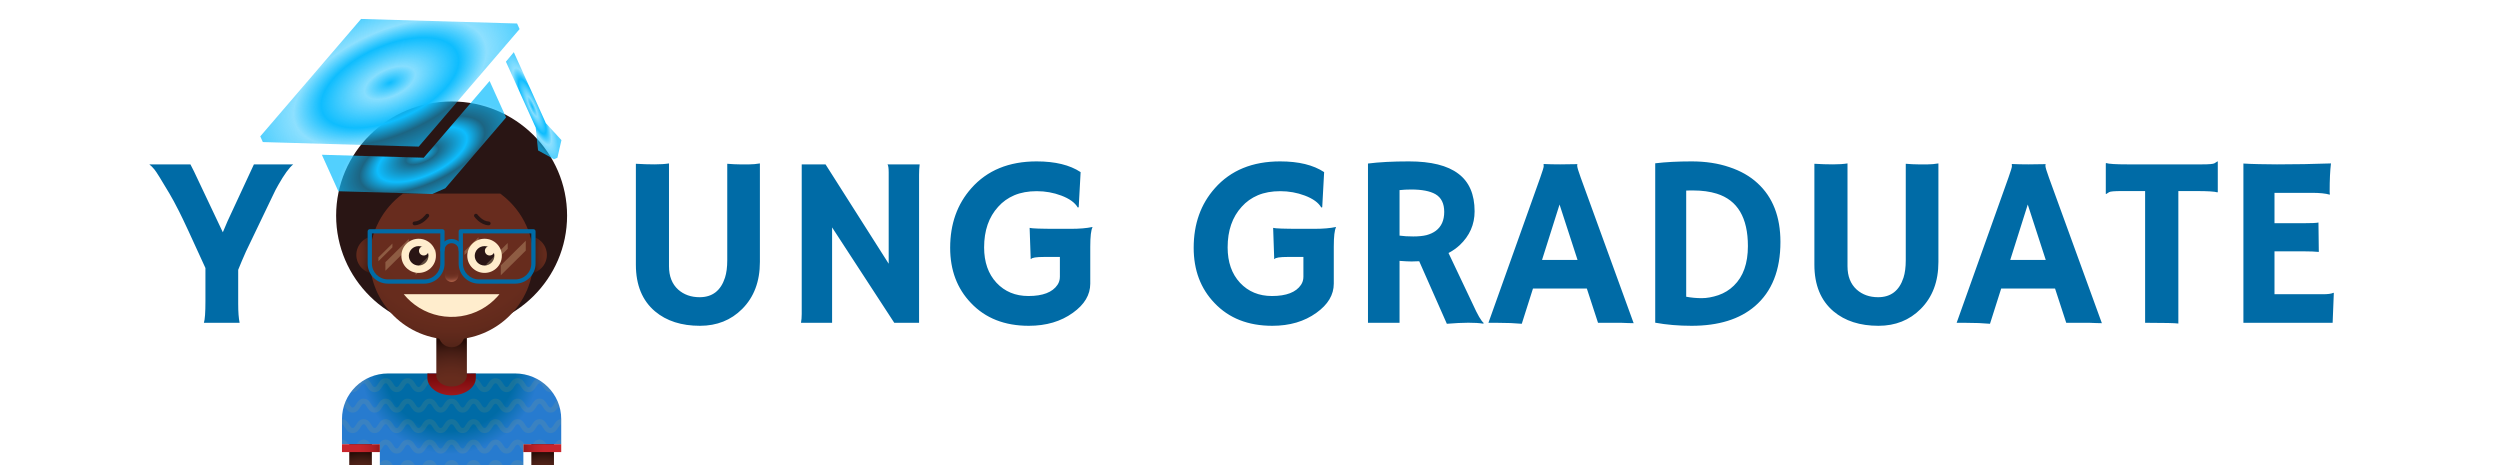 <svg width="666" height="124" viewBox="0 0 666 124" fill="none" xmlns="http://www.w3.org/2000/svg">
<rect x="0" y="0" width="666" height="124" fill="#808080" stroke="none"/>
<g clip-path="url(#clip0)">
<rect width="666" height="124" fill="white"/>
<path d="M147.575 112.789H141.552V133H147.575V112.789Z" fill="url(#paint0_radial)"/>
<path d="M99.064 112.789H93.04V133H99.064V112.789Z" fill="url(#paint1_radial)"/>
<path d="M149.511 118.345V111.64C149.511 104.928 144.007 99.488 137.217 99.488H103.4C96.609 99.488 91.105 104.928 91.105 111.64V118.345H101.192V133H139.424V118.345H149.511Z" fill="url(#paint2_radial)"/>
<g opacity="0.3">
<path opacity="0.3" d="M143.734 117.113C142.772 117.113 142.239 117.76 141.858 118.345H145.609C145.228 117.76 144.695 117.113 143.734 117.113Z" fill="#FFC43E"/>
<path opacity="0.3" d="M91.106 117.115V118.345H92.901C92.531 117.776 92.017 117.15 91.106 117.115Z" fill="#FFC43E"/>
<path opacity="0.3" d="M137.877 122.567C136.762 122.567 136.223 123.437 135.83 124.073C135.46 124.67 135.265 124.932 134.949 124.932C134.633 124.932 134.438 124.67 134.068 124.073C133.674 123.437 133.136 122.567 132.02 122.567C130.905 122.567 130.366 123.437 129.973 124.073C129.603 124.67 129.408 124.932 129.092 124.932C128.776 124.932 128.581 124.67 128.211 124.073C127.818 123.437 127.279 122.567 126.164 122.567C125.049 122.567 124.51 123.437 124.116 124.073C123.746 124.67 123.551 124.932 123.235 124.932C122.919 124.932 122.724 124.67 122.354 124.073C121.961 123.437 121.422 122.567 120.307 122.567C119.192 122.567 118.653 123.437 118.26 124.073C117.89 124.67 117.695 124.932 117.379 124.932C117.063 124.932 116.868 124.67 116.498 124.073C116.105 123.437 115.566 122.567 114.451 122.567C113.335 122.567 112.797 123.437 112.403 124.073C112.034 124.67 111.838 124.932 111.523 124.932C111.207 124.932 111.012 124.67 110.642 124.073C110.248 123.437 109.71 122.567 108.594 122.567C107.479 122.567 106.941 123.437 106.547 124.073C106.177 124.67 105.982 124.932 105.666 124.932C105.351 124.932 105.155 124.67 104.786 124.073C104.392 123.437 103.853 122.567 102.738 122.567C102.024 122.567 101.547 122.924 101.192 123.347V125.684C101.471 125.402 101.679 125.066 101.857 124.778C102.227 124.18 102.422 123.919 102.738 123.919C103.054 123.919 103.249 124.18 103.619 124.778C104.012 125.414 104.551 126.284 105.666 126.284C106.782 126.284 107.32 125.414 107.714 124.778C108.084 124.18 108.279 123.919 108.594 123.919C108.91 123.919 109.106 124.18 109.475 124.778C109.869 125.414 110.407 126.284 111.523 126.284C112.638 126.284 113.177 125.414 113.57 124.778C113.94 124.18 114.135 123.919 114.451 123.919C114.767 123.919 114.962 124.18 115.332 124.778C115.725 125.414 116.264 126.284 117.379 126.284C118.494 126.284 119.033 125.414 119.426 124.778C119.796 124.18 119.991 123.919 120.307 123.919C120.623 123.919 120.818 124.18 121.188 124.778C121.581 125.414 122.12 126.284 123.235 126.284C124.351 126.284 124.889 125.414 125.283 124.778C125.653 124.181 125.848 123.919 126.164 123.919C126.48 123.919 126.675 124.18 127.045 124.778C127.438 125.414 127.977 126.284 129.092 126.284C130.207 126.284 130.746 125.414 131.14 124.778C131.509 124.181 131.705 123.919 132.02 123.919C132.336 123.919 132.531 124.18 132.901 124.778C133.295 125.414 133.834 126.284 134.949 126.284C136.064 126.284 136.603 125.414 136.996 124.778C137.366 124.18 137.561 123.919 137.877 123.919C138.193 123.919 138.388 124.18 138.758 124.778C138.937 125.067 139.146 125.403 139.424 125.685V123.349C139.07 122.925 138.592 122.567 137.877 122.567Z" fill="#FFC43E"/>
<path opacity="0.3" d="M137.877 117.113C136.762 117.113 136.223 117.983 135.83 118.618C135.46 119.216 135.265 119.478 134.949 119.478C134.633 119.478 134.438 119.216 134.068 118.618C133.675 117.983 133.136 117.113 132.021 117.113C130.905 117.113 130.367 117.983 129.973 118.618C129.603 119.216 129.408 119.478 129.092 119.478C128.776 119.478 128.581 119.216 128.211 118.618C127.818 117.983 127.279 117.113 126.164 117.113C125.049 117.113 124.51 117.983 124.117 118.618C123.747 119.216 123.551 119.478 123.236 119.478C122.92 119.478 122.724 119.216 122.355 118.618C121.961 117.983 121.422 117.113 120.307 117.113C119.192 117.113 118.653 117.983 118.26 118.618C117.89 119.216 117.695 119.478 117.379 119.478C117.063 119.478 116.868 119.216 116.498 118.618C116.105 117.983 115.566 117.113 114.451 117.113C113.336 117.113 112.797 117.983 112.404 118.618C112.034 119.216 111.839 119.478 111.523 119.478C111.207 119.478 111.012 119.216 110.642 118.618C110.249 117.983 109.71 117.113 108.595 117.113C107.479 117.113 106.941 117.983 106.547 118.618C106.178 119.216 105.982 119.478 105.667 119.478C105.351 119.478 105.156 119.216 104.786 118.618C104.392 117.983 103.854 117.113 102.738 117.113C101.777 117.113 101.244 117.76 100.863 118.345H101.193V120.23C101.471 119.948 101.679 119.612 101.858 119.324C102.227 118.726 102.423 118.464 102.738 118.464C103.054 118.464 103.249 118.726 103.619 119.324C104.013 119.959 104.551 120.829 105.667 120.829C106.782 120.829 107.321 119.959 107.714 119.324C108.084 118.726 108.279 118.464 108.595 118.464C108.911 118.464 109.106 118.726 109.476 119.324C109.869 119.959 110.408 120.829 111.523 120.829C112.638 120.829 113.177 119.959 113.57 119.324C113.94 118.726 114.135 118.464 114.451 118.464C114.767 118.464 114.962 118.726 115.332 119.324C115.725 119.959 116.264 120.829 117.379 120.829C118.494 120.829 119.033 119.959 119.426 119.324C119.796 118.726 119.991 118.464 120.307 118.464C120.623 118.464 120.818 118.726 121.188 119.324C121.582 119.959 122.12 120.829 123.236 120.829C124.351 120.829 124.89 119.959 125.283 119.324C125.653 118.726 125.848 118.464 126.164 118.464C126.48 118.464 126.675 118.726 127.045 119.324C127.438 119.959 127.977 120.829 129.092 120.829C130.208 120.829 130.746 119.959 131.14 119.324C131.51 118.726 131.705 118.464 132.021 118.464C132.337 118.464 132.532 118.726 132.902 119.324C133.295 119.959 133.834 120.829 134.949 120.829C136.064 120.829 136.603 119.959 136.996 119.324C137.366 118.726 137.561 118.464 137.877 118.464C138.193 118.464 138.388 118.726 138.758 119.324C138.937 119.612 139.146 119.949 139.425 120.231V118.345H139.753C139.372 117.76 138.839 117.113 137.877 117.113Z" fill="#FFC43E"/>
<path opacity="0.3" d="M96.882 117.113C95.92 117.113 95.388 117.76 95.007 118.345H98.757C98.376 117.76 97.844 117.113 96.882 117.113Z" fill="#FFC43E"/>
<path opacity="0.3" d="M96.001 102.962C96.371 102.364 96.566 102.102 96.882 102.102C97.198 102.102 97.393 102.364 97.763 102.962C98.156 103.597 98.695 104.467 99.81 104.467C100.926 104.467 101.464 103.597 101.858 102.962C102.227 102.364 102.423 102.102 102.738 102.102C103.054 102.102 103.249 102.364 103.619 102.962C104.013 103.597 104.551 104.467 105.667 104.467C106.782 104.467 107.321 103.597 107.714 102.962C108.084 102.364 108.279 102.102 108.595 102.102C108.911 102.102 109.106 102.364 109.476 102.962C109.869 103.597 110.408 104.467 111.523 104.467C112.638 104.467 113.177 103.597 113.57 102.962C113.94 102.364 114.135 102.102 114.451 102.102C114.767 102.102 114.962 102.364 115.332 102.962C115.725 103.597 116.264 104.467 117.379 104.467C118.494 104.467 119.033 103.597 119.426 102.962C119.796 102.364 119.991 102.102 120.307 102.102C120.623 102.102 120.818 102.364 121.188 102.962C121.582 103.597 122.12 104.467 123.236 104.467C124.351 104.467 124.89 103.597 125.283 102.962C125.653 102.364 125.848 102.102 126.164 102.102C126.48 102.102 126.675 102.364 127.045 102.962C127.438 103.597 127.977 104.467 129.092 104.467C130.208 104.467 130.746 103.597 131.14 102.962C131.51 102.364 131.705 102.102 132.021 102.102C132.337 102.102 132.532 102.364 132.902 102.962C133.295 103.597 133.834 104.467 134.949 104.467C136.064 104.467 136.603 103.597 136.996 102.962C137.366 102.364 137.561 102.102 137.877 102.102C138.193 102.102 138.388 102.364 138.758 102.962C139.152 103.597 139.69 104.467 140.806 104.467C141.921 104.467 142.46 103.597 142.853 102.962C143.223 102.364 143.418 102.102 143.734 102.102C144.05 102.102 144.245 102.364 144.615 102.962C145.009 103.597 145.547 104.467 146.663 104.467C146.821 104.467 146.968 104.449 147.105 104.417C146.016 102.964 144.607 101.759 142.981 100.905C142.352 101.183 141.979 101.784 141.687 102.256C141.317 102.854 141.122 103.116 140.806 103.116C140.49 103.116 140.295 102.854 139.925 102.256C139.531 101.621 138.993 100.75 137.877 100.75C136.762 100.75 136.223 101.621 135.83 102.256C135.46 102.854 135.265 103.116 134.949 103.116C134.633 103.116 134.438 102.854 134.068 102.256C133.675 101.621 133.136 100.75 132.021 100.75C130.905 100.75 130.367 101.621 129.973 102.256C129.603 102.854 129.408 103.116 129.092 103.116C128.776 103.116 128.581 102.854 128.211 102.256C127.818 101.621 127.279 100.75 126.164 100.75C125.049 100.75 124.51 101.621 124.117 102.256C123.747 102.854 123.552 103.116 123.236 103.116C122.92 103.116 122.724 102.854 122.355 102.256C121.961 101.621 121.422 100.75 120.307 100.75C119.192 100.75 118.653 101.621 118.26 102.256C117.89 102.854 117.695 103.116 117.379 103.116C117.063 103.116 116.868 102.854 116.498 102.256C116.105 101.621 115.566 100.75 114.451 100.75C113.336 100.75 112.797 101.621 112.404 102.256C112.034 102.854 111.839 103.116 111.523 103.116C111.207 103.116 111.012 102.854 110.642 102.256C110.249 101.621 109.71 100.75 108.595 100.75C107.48 100.75 106.941 101.621 106.547 102.256C106.178 102.854 105.982 103.116 105.667 103.116C105.351 103.116 105.156 102.854 104.786 102.256C104.392 101.621 103.854 100.75 102.738 100.75C101.623 100.75 101.084 101.621 100.691 102.256C100.321 102.854 100.126 103.116 99.81 103.116C99.495 103.116 99.299 102.854 98.93 102.256C98.637 101.784 98.265 101.183 97.636 100.905C96.01 101.76 94.601 102.964 93.513 104.417C93.649 104.449 93.796 104.467 93.954 104.467C95.069 104.467 95.608 103.597 96.001 102.962Z" fill="#FFC43E"/>
<path opacity="0.3" d="M147.544 107.71C147.174 108.308 146.979 108.57 146.663 108.57C146.347 108.57 146.152 108.308 145.782 107.71C145.388 107.075 144.85 106.205 143.734 106.205C142.619 106.205 142.08 107.075 141.687 107.71C141.317 108.308 141.122 108.57 140.806 108.57C140.49 108.57 140.295 108.308 139.925 107.71C139.531 107.075 138.993 106.205 137.877 106.205C136.762 106.205 136.224 107.075 135.83 107.71C135.46 108.308 135.265 108.57 134.949 108.57C134.633 108.57 134.438 108.308 134.068 107.71C133.675 107.075 133.136 106.205 132.021 106.205C130.906 106.205 130.367 107.075 129.974 107.71C129.604 108.308 129.409 108.57 129.093 108.57C128.777 108.57 128.582 108.308 128.212 107.71C127.818 107.075 127.28 106.205 126.164 106.205C125.049 106.205 124.51 107.075 124.117 107.71C123.747 108.308 123.552 108.57 123.236 108.57C122.92 108.57 122.725 108.308 122.355 107.71C121.961 107.075 121.423 106.205 120.308 106.205C119.192 106.205 118.654 107.075 118.26 107.71C117.89 108.308 117.695 108.57 117.379 108.57C117.064 108.57 116.868 108.308 116.498 107.71C116.105 107.075 115.566 106.205 114.451 106.205C113.336 106.205 112.797 107.075 112.404 107.71C112.034 108.308 111.839 108.57 111.523 108.57C111.207 108.57 111.012 108.308 110.642 107.71C110.249 107.075 109.71 106.205 108.595 106.205C107.48 106.205 106.941 107.075 106.548 107.71C106.178 108.308 105.983 108.57 105.667 108.57C105.351 108.57 105.156 108.308 104.786 107.71C104.393 107.075 103.854 106.205 102.739 106.205C101.623 106.205 101.085 107.075 100.691 107.71C100.322 108.308 100.126 108.57 99.811 108.57C99.495 108.57 99.3 108.308 98.93 107.71C98.536 107.075 97.998 106.205 96.882 106.205C95.767 106.205 95.228 107.075 94.835 107.71C94.465 108.308 94.27 108.57 93.954 108.57C93.638 108.57 93.443 108.308 93.073 107.71C92.853 107.355 92.588 106.927 92.202 106.618C91.992 107.074 91.81 107.545 91.658 108.03C91.733 108.138 91.814 108.267 91.907 108.416C92.3 109.051 92.839 109.922 93.954 109.922C95.07 109.922 95.608 109.051 96.002 108.416C96.371 107.818 96.567 107.556 96.882 107.556C97.198 107.556 97.394 107.818 97.763 108.416C98.157 109.051 98.695 109.922 99.811 109.922C100.926 109.922 101.465 109.051 101.858 108.416C102.228 107.818 102.423 107.556 102.739 107.556C103.055 107.556 103.25 107.818 103.62 108.416C104.013 109.051 104.552 109.922 105.667 109.922C106.782 109.922 107.321 109.051 107.714 108.416C108.084 107.818 108.279 107.556 108.595 107.556C108.911 107.556 109.106 107.818 109.476 108.416C109.869 109.051 110.408 109.922 111.523 109.922C112.638 109.922 113.177 109.051 113.57 108.416C113.94 107.818 114.136 107.556 114.451 107.556C114.767 107.556 114.962 107.818 115.332 108.416C115.725 109.051 116.264 109.922 117.379 109.922C118.495 109.922 119.033 109.051 119.427 108.416C119.797 107.818 119.992 107.556 120.308 107.556C120.623 107.556 120.818 107.818 121.189 108.416C121.582 109.051 122.121 109.922 123.236 109.922C124.351 109.922 124.89 109.051 125.283 108.416C125.653 107.818 125.848 107.556 126.164 107.556C126.48 107.556 126.675 107.818 127.045 108.416C127.439 109.051 127.977 109.922 129.093 109.922C130.208 109.922 130.747 109.051 131.14 108.416C131.51 107.818 131.705 107.556 132.021 107.556C132.337 107.556 132.532 107.818 132.902 108.416C133.295 109.051 133.834 109.922 134.949 109.922C136.065 109.922 136.603 109.051 136.997 108.416C137.367 107.818 137.562 107.556 137.878 107.556C138.194 107.556 138.389 107.818 138.759 108.416C139.152 109.051 139.691 109.922 140.806 109.922C141.921 109.922 142.46 109.051 142.853 108.416C143.223 107.818 143.418 107.556 143.734 107.556C144.05 107.556 144.246 107.818 144.616 108.416C145.009 109.051 145.548 109.922 146.663 109.922C147.779 109.922 148.317 109.051 148.711 108.416C148.803 108.266 148.885 108.138 148.96 108.029C148.808 107.545 148.626 107.074 148.416 106.618C148.03 106.927 147.764 107.355 147.544 107.71Z" fill="#FFC43E"/>
<path opacity="0.3" d="M147.716 118.345H149.511V117.115C148.6 117.15 148.086 117.776 147.716 118.345Z" fill="#FFC43E"/>
<path opacity="0.3" d="M147.544 113.164C147.174 113.762 146.979 114.024 146.663 114.024C146.347 114.024 146.152 113.762 145.781 113.164C145.388 112.529 144.849 111.659 143.734 111.659C142.619 111.659 142.08 112.529 141.687 113.164C141.317 113.762 141.122 114.024 140.806 114.024C140.49 114.024 140.295 113.762 139.925 113.164C139.531 112.529 138.992 111.659 137.877 111.659C136.762 111.659 136.223 112.529 135.83 113.164C135.46 113.762 135.265 114.024 134.949 114.024C134.633 114.024 134.438 113.762 134.068 113.164C133.675 112.529 133.136 111.659 132.021 111.659C130.905 111.659 130.367 112.529 129.973 113.164C129.603 113.762 129.408 114.024 129.092 114.024C128.776 114.024 128.581 113.762 128.211 113.164C127.818 112.529 127.279 111.659 126.164 111.659C125.049 111.659 124.51 112.529 124.117 113.164C123.746 113.762 123.551 114.024 123.235 114.024C122.919 114.024 122.724 113.762 122.354 113.164C121.961 112.529 121.422 111.659 120.307 111.659C119.192 111.659 118.653 112.529 118.26 113.164C117.89 113.762 117.695 114.024 117.379 114.024C117.063 114.024 116.868 113.762 116.498 113.164C116.105 112.529 115.566 111.659 114.451 111.659C113.336 111.659 112.797 112.529 112.404 113.164C112.034 113.762 111.839 114.024 111.523 114.024C111.207 114.024 111.012 113.762 110.642 113.164C110.249 112.529 109.71 111.659 108.595 111.659C107.479 111.659 106.941 112.529 106.547 113.164C106.177 113.762 105.982 114.024 105.667 114.024C105.351 114.024 105.156 113.762 104.786 113.164C104.392 112.529 103.854 111.659 102.738 111.659C101.623 111.659 101.084 112.529 100.691 113.164C100.321 113.762 100.126 114.024 99.81 114.024C99.494 114.024 99.299 113.762 98.929 113.164C98.536 112.529 97.997 111.659 96.882 111.659C95.767 111.659 95.228 112.529 94.835 113.164C94.465 113.762 94.27 114.024 93.954 114.024C93.638 114.024 93.443 113.762 93.073 113.164C92.689 112.544 92.167 111.701 91.106 111.661V113.017C91.377 113.059 91.569 113.324 91.907 113.87C92.3 114.505 92.839 115.375 93.954 115.375C95.069 115.375 95.608 114.505 96.001 113.87C96.371 113.272 96.566 113.01 96.882 113.01C97.198 113.01 97.393 113.272 97.763 113.87C98.156 114.505 98.695 115.375 99.81 115.375C100.925 115.375 101.464 114.505 101.857 113.87C102.227 113.272 102.422 113.01 102.738 113.01C103.054 113.01 103.249 113.272 103.619 113.87C104.013 114.505 104.551 115.375 105.667 115.375C106.782 115.375 107.32 114.505 107.714 113.87C108.084 113.272 108.279 113.01 108.595 113.01C108.91 113.01 109.106 113.272 109.476 113.87C109.869 114.505 110.408 115.375 111.523 115.375C112.638 115.375 113.177 114.505 113.57 113.87C113.94 113.272 114.135 113.01 114.451 113.01C114.767 113.01 114.962 113.272 115.332 113.87C115.725 114.505 116.264 115.375 117.379 115.375C118.494 115.375 119.033 114.505 119.426 113.87C119.796 113.272 119.991 113.01 120.307 113.01C120.623 113.01 120.818 113.272 121.188 113.87C121.582 114.505 122.12 115.375 123.236 115.375C124.351 115.375 124.89 114.505 125.283 113.87C125.653 113.272 125.848 113.01 126.164 113.01C126.48 113.01 126.675 113.272 127.045 113.87C127.438 114.505 127.977 115.375 129.092 115.375C130.207 115.375 130.746 114.505 131.14 113.87C131.51 113.272 131.705 113.01 132.021 113.01C132.337 113.01 132.532 113.272 132.902 113.87C133.295 114.505 133.834 115.375 134.949 115.375C136.064 115.375 136.603 114.505 136.996 113.87C137.366 113.272 137.561 113.01 137.877 113.01C138.193 113.01 138.388 113.272 138.758 113.87C139.152 114.505 139.69 115.375 140.806 115.375C141.921 115.375 142.46 114.505 142.853 113.87C143.223 113.272 143.418 113.01 143.734 113.01C144.05 113.01 144.245 113.272 144.615 113.87C145.009 114.505 145.547 115.375 146.663 115.375C147.778 115.375 148.317 114.505 148.71 113.87C149.048 113.324 149.24 113.059 149.512 113.017V111.661C148.45 111.701 147.928 112.544 147.544 113.164Z" fill="#FFC43E"/>
</g>
<path d="M120.308 87.842C137.299 87.842 151.072 74.228 151.072 57.435C151.072 40.642 137.299 27.029 120.308 27.029C103.318 27.029 89.545 40.642 89.545 57.435C89.545 74.228 103.318 87.842 120.308 87.842Z" fill="#291514"/>
<path d="M120.308 105.316C123.872 105.316 126.762 103.235 126.762 100.667V99.488H113.854V100.667C113.854 103.235 116.744 105.316 120.308 105.316Z" fill="url(#paint3_linear)"/>
<path d="M116.238 85.7V100.042C116.238 101.662 118.06 102.974 120.308 102.974C122.556 102.974 124.378 101.662 124.378 100.042V85.7H116.238Z" fill="url(#paint4_radial)"/>
<path d="M99.998 72.914C102.798 72.914 105.069 70.67 105.069 67.902C105.069 65.134 102.798 62.89 99.998 62.89C97.197 62.89 94.927 65.134 94.927 67.902C94.927 70.67 97.197 72.914 99.998 72.914Z" fill="url(#paint5_radial)"/>
<path d="M140.619 72.914C143.419 72.914 145.69 70.67 145.69 67.902C145.69 65.134 143.419 62.89 140.619 62.89C137.818 62.89 135.548 65.134 135.548 67.902C135.548 70.67 137.818 72.914 140.619 72.914Z" fill="url(#paint6_radial)"/>
<path d="M133.253 51.567H107.363C101.992 55.491 98.509 61.795 98.509 68.904C98.509 80.804 108.269 90.451 120.308 90.451C132.348 90.451 142.108 80.804 142.108 68.904C142.108 61.795 138.624 55.491 133.253 51.567Z" fill="url(#paint7_radial)"/>
<path d="M118.488 67.915V73.294C118.488 74.287 119.303 75.092 120.308 75.092C121.313 75.092 122.128 74.287 122.128 73.294V67.915H118.488Z" fill="url(#paint8_radial)"/>
<path d="M116.131 68.152C116.131 70.665 114.071 72.701 111.529 72.701C108.987 72.701 106.927 70.665 106.927 68.152C106.927 65.64 108.987 63.603 111.529 63.603C114.071 63.603 116.131 65.64 116.131 68.152Z" fill="#FFEDCD"/>
<path d="M114.146 68.152C114.146 69.581 112.975 70.739 111.529 70.739C110.084 70.739 108.913 69.581 108.913 68.152C108.913 66.724 110.084 65.566 111.529 65.566C112.975 65.566 114.146 66.724 114.146 68.152Z" fill="#291514"/>
<path d="M112.883 68.063C113.581 68.063 114.146 67.504 114.146 66.815C114.146 66.125 113.581 65.566 112.883 65.566C112.185 65.566 111.62 66.125 111.62 66.815C111.62 67.504 112.185 68.063 112.883 68.063Z" fill="#FFEDCD"/>
<path d="M129.087 72.701C131.629 72.701 133.689 70.665 133.689 68.152C133.689 65.64 131.629 63.603 129.087 63.603C126.545 63.603 124.484 65.64 124.484 68.152C124.484 70.665 126.545 72.701 129.087 72.701Z" fill="#FFEDCD"/>
<path d="M129.087 70.739C130.532 70.739 131.704 69.581 131.704 68.152C131.704 66.724 130.532 65.566 129.087 65.566C127.641 65.566 126.47 66.724 126.47 68.152C126.47 69.581 127.641 70.739 129.087 70.739Z" fill="#291514"/>
<path d="M130.44 68.063C131.138 68.063 131.704 67.504 131.704 66.814C131.704 66.125 131.138 65.566 130.44 65.566C129.742 65.566 129.177 66.125 129.177 66.814C129.177 67.504 129.742 68.063 130.44 68.063Z" fill="#FFEDCD"/>
<path d="M110.426 60.022C110.149 60.022 109.922 59.803 109.915 59.529C109.908 59.25 110.131 59.018 110.413 59.011C112.073 58.969 113.399 57.171 113.412 57.153C113.577 56.926 113.896 56.874 114.126 57.036C114.355 57.198 114.408 57.513 114.244 57.74C114.179 57.831 112.613 59.967 110.439 60.021C110.434 60.021 110.43 60.022 110.426 60.022Z" fill="#291514"/>
<path d="M130.191 60.022C130.187 60.022 130.183 60.022 130.178 60.022C128.004 59.967 126.438 57.831 126.372 57.74C126.208 57.513 126.262 57.197 126.492 57.035C126.722 56.873 127.041 56.926 127.205 57.153C127.227 57.183 128.55 58.97 130.204 59.011C130.486 59.018 130.709 59.25 130.702 59.529C130.695 59.804 130.468 60.022 130.191 60.022Z" fill="#291514"/>
<g opacity="0.5">
<path opacity="0.5" d="M102.67 69.848V72.126L108.912 65.956V63.678L102.67 69.848Z" fill="#FFECB4"/>
</g>
<g opacity="0.5">
<path opacity="0.5" d="M110.717 71.684V73.222L116.07 67.931V66.393L110.717 71.684Z" fill="#FFECB4"/>
</g>
<g opacity="0.5">
<path opacity="0.5" d="M129.605 70.323V71.862L135.255 66.278V64.74L129.605 70.323Z" fill="#FFECB4"/>
</g>
<g opacity="0.5">
<path opacity="0.5" d="M100.806 68.573V69.588L104.533 65.904V64.889L100.806 68.573Z" fill="#FFECB4"/>
</g>
<g opacity="0.5">
<path opacity="0.5" d="M123.748 66.901V67.915L127.475 64.231V63.217L123.748 66.901Z" fill="#FFECB4"/>
</g>
<g opacity="0.5">
<path opacity="0.5" d="M133.418 70.697V73.326L140.063 66.758V64.129L133.418 70.697Z" fill="#FFECB4"/>
</g>
<path d="M101.192 118.345H91.105V120.437H101.192V118.345Z" fill="url(#paint9_linear)"/>
<path d="M149.512 118.345H139.425V120.437H149.512V118.345Z" fill="url(#paint10_linear)"/>
<path d="M120.308 92.524C122.208 92.524 123.748 91.002 123.748 89.124C123.748 87.247 122.208 85.725 120.308 85.725C118.409 85.725 116.869 87.247 116.869 89.124C116.869 91.002 118.409 92.524 120.308 92.524Z" fill="url(#paint11_radial)"/>
<path d="M107.558 78.374C108.721 79.807 110.132 81.042 111.711 82.01C113.319 82.995 115.098 83.699 116.949 84.082C118.872 84.479 120.869 84.53 122.811 84.235C124.69 83.95 126.514 83.336 128.18 82.429C129.809 81.542 131.282 80.379 132.519 79.005C132.704 78.799 132.884 78.589 133.058 78.374H107.558V78.374Z" fill="#FFEDCD"/>
<path d="M113.034 75.561H103.338C100.362 75.561 97.94 73.167 97.94 70.225V61.62C97.94 61.309 98.195 61.058 98.509 61.058H117.863C118.177 61.058 118.431 61.309 118.431 61.62V70.225C118.431 73.167 116.01 75.561 113.034 75.561ZM99.077 62.181V70.225C99.077 72.548 100.989 74.437 103.338 74.437H113.034C115.383 74.437 117.295 72.548 117.295 70.225V62.181H99.077Z" fill="#006BA6"/>
<path d="M137.278 75.561H127.582C124.606 75.561 122.185 73.167 122.185 70.225V61.62C122.185 61.309 122.439 61.058 122.753 61.058H142.107C142.421 61.058 142.676 61.309 142.676 61.62V70.225C142.676 73.167 140.254 75.561 137.278 75.561ZM123.321 62.181V70.225C123.321 72.548 125.233 74.437 127.582 74.437H137.278C139.627 74.437 141.539 72.548 141.539 70.225V62.181H123.321Z" fill="#006BA6"/>
<path d="M122.753 67.2C122.44 67.2 122.185 66.948 122.185 66.638C122.185 65.615 121.343 64.783 120.308 64.783C119.274 64.783 118.432 65.615 118.432 66.638C118.432 66.948 118.177 67.2 117.864 67.2C117.55 67.2 117.295 66.948 117.295 66.638C117.295 64.996 118.647 63.66 120.308 63.66C121.97 63.66 123.322 64.996 123.322 66.638C123.322 66.948 123.067 67.2 122.753 67.2Z" fill="#006BA6"/>
<path d="M138.419 7.747L137.748 6.261L96.188 5.048L69.336 36.33L70.02 37.845L111.544 39.057L138.419 7.747Z" fill="url(#paint12_angular)"/>
<path d="M85.744 41.228L90.132 50.947L115.166 51.677L118.63 50.154L134.774 31.346C134.774 31.295 134.774 31.244 134.773 31.193L130.43 21.576L112.882 42.02L85.744 41.228Z" fill="url(#paint13_angular)"/>
<path d="M145.414 32.806L136.878 13.899L134.779 16.436L142.708 33.996L143.338 40.071L147.592 42.418L148.494 42.022L149.57 37.33L145.414 32.806Z" fill="url(#paint14_angular)"/>
<path d="M54.314 86C54.589 85.175 54.727 83.249 54.727 80.224V71.4C51.066 63.339 48.728 58.314 47.712 56.325C46.697 54.315 45.84 52.728 45.142 51.564C42.941 47.84 41.608 45.703 41.143 45.153C40.698 44.603 40.243 44.148 39.778 43.788H50.727C50.96 44.211 51.278 44.835 51.68 45.661L59.36 61.879C59.72 60.99 60.143 59.996 60.63 58.895C65.243 48.972 67.581 43.936 67.644 43.788H78.118C77.039 44.656 75.716 46.475 74.15 49.247C73.664 50.072 73.177 51.014 72.69 52.072L65.518 67.02C64.713 68.819 64.026 70.438 63.455 71.876V80.985C63.455 83.101 63.581 84.773 63.835 86H54.314ZM193.74 43.629C195.052 43.735 196.142 43.788 197.009 43.788H199.644C200.532 43.788 201.463 43.703 202.437 43.534V69.782C202.437 74.987 200.86 79.166 197.708 82.318C194.724 85.302 190.979 86.793 186.472 86.793C181.542 86.793 177.554 85.513 174.507 82.953C171.1 80.076 169.397 75.928 169.397 70.512V43.629C171.153 43.735 172.804 43.788 174.348 43.788C175.914 43.788 177.205 43.703 178.22 43.534V70.924C178.22 73.59 179.035 75.664 180.664 77.145C182.188 78.499 184.092 79.176 186.377 79.176C189.762 79.176 192.016 77.441 193.137 73.971C193.539 72.723 193.74 71.178 193.74 69.337V43.629ZM213.386 86C213.513 85.281 213.577 84.498 213.577 83.651V43.788H219.924L236.746 70.258V45.946C236.746 44.783 236.64 44.063 236.428 43.788H244.998C244.892 44.634 244.839 45.565 244.839 46.581V86H238.237L221.67 60.578V86H213.386ZM291.05 60.546C290.648 61.265 290.447 62.99 290.447 65.719V75.558C290.447 78.541 288.902 81.133 285.813 83.334C282.618 85.64 278.704 86.793 274.07 86.793C267.638 86.793 262.507 84.773 258.677 80.731C254.974 76.88 253.123 71.972 253.123 66.005C253.123 59.657 255.006 54.367 258.772 50.136C262.983 45.375 268.78 42.995 276.165 42.995C281.095 42.995 284.998 43.947 287.876 45.851L287.368 55.214L287.114 55.277C286.374 53.987 284.914 52.929 282.734 52.103C280.661 51.321 278.481 50.929 276.196 50.929C273.932 50.929 271.943 51.289 270.229 52.008C268.537 52.728 267.098 53.754 265.913 55.087C263.416 57.816 262.168 61.424 262.168 65.91C262.168 69.824 263.268 72.966 265.469 75.336C267.669 77.685 270.505 78.859 273.975 78.859C277.804 78.859 280.386 77.864 281.719 75.876C282.142 75.241 282.354 74.521 282.354 73.717V68.449H278.259C276.059 68.449 274.863 68.639 274.673 69.02L274.578 68.988L274.292 60.705C274.884 60.874 277.286 60.959 281.497 60.959H285.242C287.569 60.959 289.473 60.8 290.955 60.482L291.05 60.546ZM355.923 60.546C355.521 61.265 355.32 62.99 355.32 65.719V75.558C355.32 78.541 353.775 81.133 350.686 83.334C347.491 85.64 343.577 86.793 338.943 86.793C332.511 86.793 327.38 84.773 323.55 80.731C319.847 76.88 317.996 71.972 317.996 66.005C317.996 59.657 319.879 54.367 323.645 50.136C327.856 45.375 333.653 42.995 341.038 42.995C345.968 42.995 349.871 43.947 352.749 45.851L352.241 55.214L351.987 55.277C351.247 53.987 349.787 52.929 347.607 52.103C345.534 51.321 343.354 50.929 341.069 50.929C338.805 50.929 336.816 51.289 335.103 52.008C333.41 52.728 331.971 53.754 330.786 55.087C328.289 57.816 327.041 61.424 327.041 65.91C327.041 69.824 328.141 72.966 330.342 75.336C332.542 77.685 335.378 78.859 338.848 78.859C342.677 78.859 345.259 77.864 346.592 75.876C347.015 75.241 347.227 74.521 347.227 73.717V68.449H343.132C340.932 68.449 339.736 68.639 339.546 69.02L339.451 68.988L339.165 60.705C339.757 60.874 342.159 60.959 346.37 60.959H350.115C352.442 60.959 354.347 60.8 355.828 60.482L355.923 60.546ZM378.076 69.591C377.441 69.634 376.764 69.655 376.045 69.655C375.326 69.655 374.257 69.602 372.839 69.496V86H364.429V43.566C367.391 43.185 371.03 42.995 375.347 42.995C381.229 42.995 385.609 44.084 388.486 46.264C391.385 48.422 392.834 51.765 392.834 56.293C392.834 59.805 391.512 62.81 388.867 65.307C388 66.111 387.005 66.809 385.884 67.401L392.358 81.049C393.628 83.863 394.601 85.534 395.278 86.064L395.12 86.222C393.067 85.884 389.84 85.894 385.439 86.254L378.076 69.591ZM375.95 50.485C374.871 50.485 373.834 50.538 372.839 50.644V62.768C373.876 62.916 375.093 62.99 376.489 62.99C377.886 62.99 379.06 62.873 380.012 62.641C380.964 62.387 381.79 62.006 382.488 61.498C383.99 60.377 384.741 58.694 384.741 56.452C384.741 54.209 383.958 52.633 382.393 51.723C380.933 50.898 378.785 50.485 375.95 50.485ZM405.403 86.254C403.583 86.085 401.457 86 399.023 86H396.516L410.322 47.311C410.936 45.576 411.243 44.571 411.243 44.296C411.243 44 411.232 43.82 411.211 43.756L411.243 43.693C412.618 43.756 414.078 43.788 415.623 43.788C416.892 43.788 418.416 43.767 420.193 43.725L420.225 43.788C420.182 43.873 420.161 43.989 420.161 44.137C420.161 44.539 420.479 45.608 421.113 47.343L435.205 86.095C434.782 86.074 434.285 86.064 433.713 86.064C433.713 86.064 433.163 86.042 432.063 86C431.534 86 431.058 86 430.635 86H425.715L422.732 76.859H408.386L405.403 86.254ZM420.256 69.242L415.464 54.484L410.798 69.242H420.256ZM450.63 86.793C447.202 86.793 443.975 86.518 440.95 85.968V43.502C443.743 43.164 446.98 42.995 450.662 42.995C454.364 42.995 457.708 43.502 460.691 44.518C463.695 45.513 466.203 46.941 468.213 48.803C472.275 52.527 474.307 57.742 474.307 64.45C474.307 71.961 472.043 77.663 467.515 81.557C463.452 85.048 457.824 86.793 450.63 86.793ZM449.202 79.049C450.577 79.303 451.952 79.43 453.328 79.43C454.703 79.43 456.184 79.166 457.771 78.637C459.358 78.087 460.733 77.24 461.897 76.098C464.394 73.686 465.642 70.173 465.642 65.561C465.642 57.986 462.881 53.331 457.358 51.596C455.539 51.024 453.433 50.739 451.042 50.739H450.186C449.868 50.739 449.54 50.749 449.202 50.77V79.049ZM507.695 43.629C509.007 43.735 510.097 43.788 510.964 43.788H513.599C514.487 43.788 515.418 43.703 516.392 43.534V69.782C516.392 74.987 514.815 79.166 511.663 82.318C508.679 85.302 504.934 86.793 500.427 86.793C495.497 86.793 491.509 85.513 488.462 82.953C485.055 80.076 483.352 75.928 483.352 70.512V43.629C485.108 43.735 486.759 43.788 488.303 43.788C489.869 43.788 491.16 43.703 492.175 43.534V70.924C492.175 73.59 492.99 75.664 494.619 77.145C496.143 78.499 498.047 79.176 500.332 79.176C503.717 79.176 505.971 77.441 507.092 73.971C507.494 72.723 507.695 71.178 507.695 69.337V43.629ZM530.134 86.254C528.315 86.085 526.188 86 523.755 86H521.248L535.054 47.311C535.667 45.576 535.974 44.571 535.974 44.296C535.974 44 535.964 43.82 535.942 43.756L535.974 43.693C537.349 43.756 538.809 43.788 540.354 43.788C541.624 43.788 543.147 43.767 544.924 43.725L544.956 43.788C544.914 43.873 544.893 43.989 544.893 44.137C544.893 44.539 545.21 45.608 545.845 47.343L559.937 86.095C559.513 86.074 559.016 86.064 558.445 86.064C558.445 86.064 557.895 86.042 556.794 86C556.265 86 555.789 86 555.366 86H550.447L547.463 76.859H533.118L530.134 86.254ZM544.988 69.242L540.195 54.484L535.53 69.242H544.988ZM580.312 86.19C579.297 86.064 576.684 86 572.473 86H571.458V50.898H565.173C563.311 50.898 562.211 50.993 561.873 51.183C561.534 51.373 561.27 51.543 561.079 51.691L560.984 51.659V43.534L561.079 43.439C561.777 43.672 563.66 43.788 566.729 43.788H586.628C588.49 43.788 589.591 43.693 589.929 43.502C590.268 43.312 590.532 43.143 590.723 42.995L590.818 43.026V51.151L590.723 51.247C590.024 51.014 588.141 50.898 585.073 50.898H580.312V86.19ZM618.875 78.383C620.186 78.383 621.096 78.256 621.604 78.002L621.731 78.034L621.414 86H597.642V43.566C598.213 43.608 598.848 43.64 599.546 43.661L601.768 43.725C603.249 43.767 604.857 43.788 606.592 43.788C611.437 43.788 616.23 43.703 620.969 43.534C620.736 45.396 620.62 47.882 620.62 50.993C620.62 51.331 620.641 51.585 620.684 51.754L620.62 51.85C619.52 51.532 617.954 51.373 615.923 51.373H605.925V59.467H613.447C615.775 59.467 617.171 59.403 617.637 59.276L617.732 67.116C616.716 67.01 615.404 66.957 613.796 66.957H605.925V78.383H618.875Z" fill="#006BA6"/>
</g>
<defs>
<radialGradient id="paint0_radial" cx="0" cy="0" r="1" gradientUnits="userSpaceOnUse" gradientTransform="translate(144.842 133.342) scale(15.272 17.593)">
<stop offset="0.213" stop-color="#682C1E"/>
<stop offset="0.331" stop-color="#662C1D"/>
<stop offset="0.43" stop-color="#5F291C"/>
<stop offset="0.522" stop-color="#542419"/>
<stop offset="0.61" stop-color="#451D14"/>
<stop offset="0.694" stop-color="#32130C"/>
<stop offset="0.734" stop-color="#270C06"/>
</radialGradient>
<radialGradient id="paint1_radial" cx="0" cy="0" r="1" gradientUnits="userSpaceOnUse" gradientTransform="translate(96.33 133.342) scale(15.272 17.593)">
<stop offset="0.213" stop-color="#682C1E"/>
<stop offset="0.331" stop-color="#662C1D"/>
<stop offset="0.43" stop-color="#5F291C"/>
<stop offset="0.522" stop-color="#542419"/>
<stop offset="0.61" stop-color="#451D14"/>
<stop offset="0.694" stop-color="#32130C"/>
<stop offset="0.734" stop-color="#270C06"/>
</radialGradient>
<radialGradient id="paint2_radial" cx="0" cy="0" r="1" gradientUnits="userSpaceOnUse" gradientTransform="translate(119.854 97.467) scale(47.807 47.252)">
<stop offset="0.122" stop-color="#277BCF"/>
<stop offset="0.124" stop-color="#006BA6"/>
<stop offset="0.244" stop-color="#006BA6"/>
<stop offset="0.368" stop-color="#006BA6"/>
<stop offset="0.497" stop-color="#277BCF"/>
<stop offset="0.634" stop-color="#277BCF"/>
<stop offset="0.793" stop-color="#277BCF"/>
</radialGradient>
<linearGradient id="paint3_linear" x1="120.308" y1="96.709" x2="120.308" y2="112.28" gradientUnits="userSpaceOnUse">
<stop stop-color="#5F0000"/>
<stop offset="0.172" stop-color="#720708"/>
<stop offset="0.569" stop-color="#9F1A1E"/>
<stop offset="0.855" stop-color="#BB2228"/>
<stop offset="1" stop-color="#C8252C"/>
</linearGradient>
<radialGradient id="paint4_radial" cx="0" cy="0" r="1" gradientUnits="userSpaceOnUse" gradientTransform="translate(120.163 107.581) scale(19.938 19.707)">
<stop offset="0.213" stop-color="#682C1E"/>
<stop offset="0.359" stop-color="#662C1D"/>
<stop offset="0.481" stop-color="#5F291C"/>
<stop offset="0.594" stop-color="#542419"/>
<stop offset="0.703" stop-color="#451D14"/>
<stop offset="0.806" stop-color="#32130C"/>
<stop offset="0.856" stop-color="#270C06"/>
</radialGradient>
<radialGradient id="paint5_radial" cx="0" cy="0" r="1" gradientUnits="userSpaceOnUse" gradientTransform="translate(81.766 67.277) scale(19.007 18.787)">
<stop offset="0.431" stop-color="#682C1E"/>
<stop offset="0.643" stop-color="#672C1D"/>
<stop offset="0.731" stop-color="#622A1C"/>
<stop offset="0.797" stop-color="#5A271A"/>
<stop offset="0.851" stop-color="#4F2217"/>
<stop offset="0.898" stop-color="#411B12"/>
<stop offset="0.939" stop-color="#30120B"/>
<stop offset="0.957" stop-color="#270C06"/>
</radialGradient>
<radialGradient id="paint6_radial" cx="0" cy="0" r="1" gradientUnits="userSpaceOnUse" gradientTransform="translate(158.851 67.276) rotate(180) scale(19.007 18.787)">
<stop offset="0.431" stop-color="#682C1E"/>
<stop offset="0.643" stop-color="#672C1D"/>
<stop offset="0.731" stop-color="#622A1C"/>
<stop offset="0.797" stop-color="#5A271A"/>
<stop offset="0.851" stop-color="#4F2217"/>
<stop offset="0.898" stop-color="#411B12"/>
<stop offset="0.939" stop-color="#30120B"/>
<stop offset="0.957" stop-color="#270C06"/>
</radialGradient>
<radialGradient id="paint7_radial" cx="0" cy="0" r="1" gradientUnits="userSpaceOnUse" gradientTransform="translate(120.078 59.72) scale(40.354 39.886)">
<stop offset="0.399" stop-color="#682C1E"/>
<stop offset="0.622" stop-color="#672C1D"/>
<stop offset="0.715" stop-color="#622A1C"/>
<stop offset="0.783" stop-color="#5A271A"/>
<stop offset="0.84" stop-color="#4F2217"/>
<stop offset="0.889" stop-color="#411B12"/>
<stop offset="0.933" stop-color="#30120B"/>
<stop offset="0.952" stop-color="#270C06"/>
</radialGradient>
<radialGradient id="paint8_radial" cx="0" cy="0" r="1" gradientUnits="userSpaceOnUse" gradientTransform="translate(120.048 67.915) scale(9.337 9.229)">
<stop offset="0.399" stop-color="#682C1E"/>
<stop offset="0.54" stop-color="#6A2D1F"/>
<stop offset="0.6" stop-color="#6E3122"/>
<stop offset="0.643" stop-color="#753626"/>
<stop offset="0.679" stop-color="#7F3E2D"/>
<stop offset="0.711" stop-color="#8C4735"/>
<stop offset="0.739" stop-color="#9C533E"/>
<stop offset="0.764" stop-color="#AE6148"/>
<stop offset="0.777" stop-color="#B8684E"/>
</radialGradient>
<linearGradient id="paint9_linear" x1="104.487" y1="119.391" x2="89.35" y2="119.391" gradientUnits="userSpaceOnUse">
<stop stop-color="#5F0000"/>
<stop offset="0.083" stop-color="#75080A"/>
<stop offset="0.199" stop-color="#921619"/>
<stop offset="0.31" stop-color="#A91D22"/>
<stop offset="0.415" stop-color="#B92227"/>
<stop offset="0.509" stop-color="#C2242A"/>
<stop offset="0.585" stop-color="#C8252C"/>
</linearGradient>
<linearGradient id="paint10_linear" x1="136.13" y1="119.391" x2="151.267" y2="119.391" gradientUnits="userSpaceOnUse">
<stop stop-color="#5F0000"/>
<stop offset="0.083" stop-color="#75080A"/>
<stop offset="0.199" stop-color="#921619"/>
<stop offset="0.31" stop-color="#A91D22"/>
<stop offset="0.415" stop-color="#B92227"/>
<stop offset="0.509" stop-color="#C2242A"/>
<stop offset="0.585" stop-color="#C8252C"/>
</linearGradient>
<radialGradient id="paint11_radial" cx="0" cy="0" r="1" gradientUnits="userSpaceOnUse" gradientTransform="translate(120.078 59.72) scale(40.354 39.886)">
<stop offset="0.399" stop-color="#682C1E"/>
<stop offset="0.622" stop-color="#672C1D"/>
<stop offset="0.715" stop-color="#622A1C"/>
<stop offset="0.783" stop-color="#5A271A"/>
<stop offset="0.84" stop-color="#4F2217"/>
<stop offset="0.889" stop-color="#411B12"/>
<stop offset="0.933" stop-color="#30120B"/>
<stop offset="0.952" stop-color="#270C06"/>
</radialGradient>
<radialGradient id="paint12_angular" cx="0" cy="0" r="1" gradientUnits="userSpaceOnUse" gradientTransform="translate(103.881 22.046) rotate(65.699) scale(18.657 37.362)">
<stop stop-color="#0EBDFE"/>
<stop offset="0.193" stop-color="#0EBDFE" stop-opacity="0.5"/>
<stop offset="0.525" stop-color="#0EBDFE"/>
<stop offset="0.735" stop-color="#0EBDFE" stop-opacity="0.475"/>
<stop offset="1" stop-color="#0EBDFE" stop-opacity="0.718"/>
</radialGradient>
<radialGradient id="paint13_angular" cx="0" cy="0" r="1" gradientUnits="userSpaceOnUse" gradientTransform="translate(112.493 41.159) rotate(65.699) scale(10.705 24.407)">
<stop stop-color="#0EBDFE"/>
<stop offset="0.193" stop-color="#0EBDFE" stop-opacity="0.5"/>
<stop offset="0.525" stop-color="#0EBDFE"/>
<stop offset="0.735" stop-color="#0EBDFE" stop-opacity="0.475"/>
<stop offset="1" stop-color="#0EBDFE" stop-opacity="0.718"/>
</radialGradient>
<radialGradient id="paint14_angular" cx="0" cy="0" r="1" gradientUnits="userSpaceOnUse" gradientTransform="translate(141.784 28.357) rotate(65.699) scale(15.21 3.404)">
<stop stop-color="#0EBDFE"/>
<stop offset="0.193" stop-color="#0EBDFE" stop-opacity="0.5"/>
<stop offset="0.525" stop-color="#0EBDFE"/>
<stop offset="0.735" stop-color="#0EBDFE" stop-opacity="0.475"/>
<stop offset="1" stop-color="#0EBDFE" stop-opacity="0.718"/>
</radialGradient>
<clipPath id="clip0">
<rect width="666" height="124" fill="white"/>
</clipPath>
</defs>
</svg>
